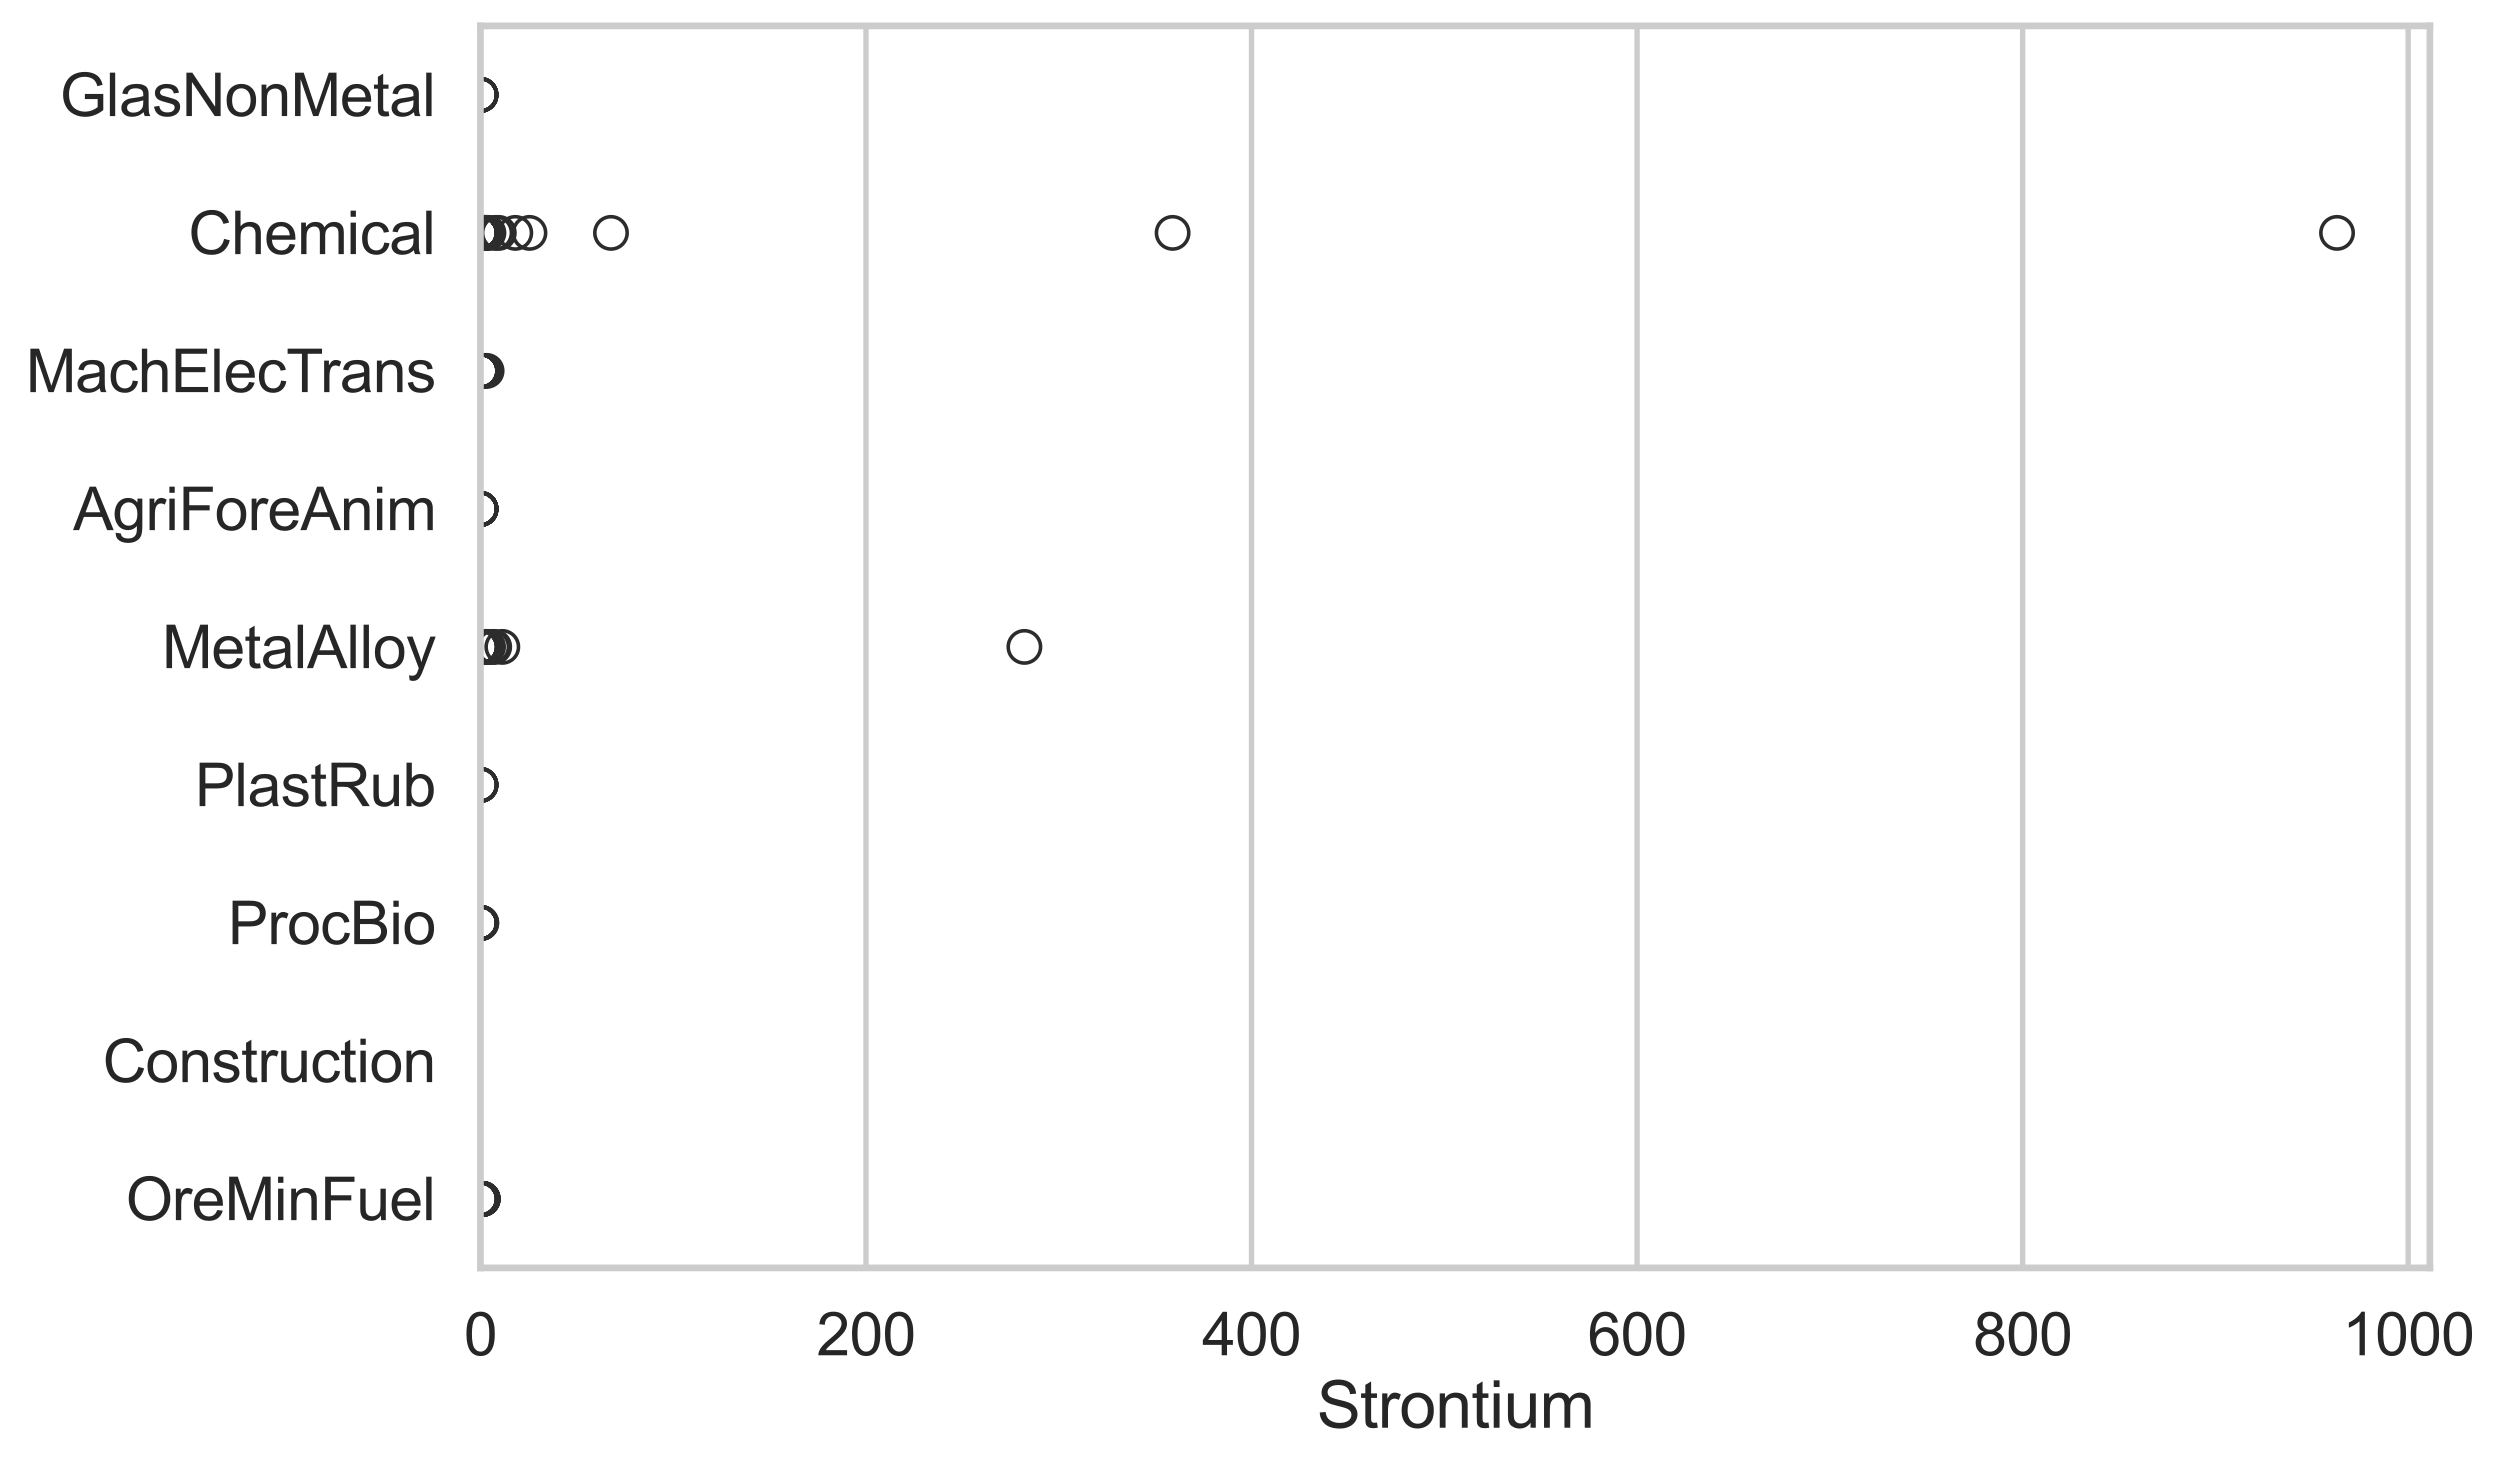 <?xml version="1.0" encoding="utf-8" standalone="no"?>
<!DOCTYPE svg PUBLIC "-//W3C//DTD SVG 1.1//EN"
  "http://www.w3.org/Graphics/SVG/1.1/DTD/svg11.dtd">
<svg xmlns:xlink="http://www.w3.org/1999/xlink" width="695.74pt" height="408.111pt" viewBox="0 0 695.74 408.111" xmlns="http://www.w3.org/2000/svg" version="1.1">
 <defs>
  <style type="text/css">*{stroke-linejoin: round; stroke-linecap: butt}</style>
 </defs>
 <g id="figure_1">
  <g id="patch_1">
   <path d="M 0 408.111 
L 695.74 408.111 
L 695.74 0 
L 0 0 
z
" style="fill: #ffffff"/>
  </g>
  <g id="axes_1">
   <g id="patch_2">
    <path d="M 133.697 352.86 
L 676.224 352.86 
L 676.224 7.2 
L 133.697 7.2 
z
" style="fill: #ffffff"/>
   </g>
   <g id="matplotlib.axis_1">
    <g id="xtick_1">
     <g id="line2d_1">
      <path d="M 133.697 352.86 
L 133.697 7.2 
" clip-path="url(#p1559d1abe5)" style="fill: none; stroke: #cccccc; stroke-width: 1.5; stroke-linecap: round"/>
     </g>
     <g id="text_1">
      <!-- 0 -->
      <g style="fill: #262626" transform="translate(129.109 377.17) scale(0.165 -0.165)">
       <defs>
        <path id="ArialMT-30" d="M 266 2259 
Q 266 3072 433 3567 
Q 600 4063 929 4331 
Q 1259 4600 1759 4600 
Q 2128 4600 2406 4451 
Q 2684 4303 2865 4023 
Q 3047 3744 3150 3342 
Q 3253 2941 3253 2259 
Q 3253 1453 3087 958 
Q 2922 463 2592 192 
Q 2263 -78 1759 -78 
Q 1097 -78 719 397 
Q 266 969 266 2259 
z
M 844 2259 
Q 844 1131 1108 757 
Q 1372 384 1759 384 
Q 2147 384 2411 759 
Q 2675 1134 2675 2259 
Q 2675 3391 2411 3762 
Q 2147 4134 1753 4134 
Q 1366 4134 1134 3806 
Q 844 3388 844 2259 
z
" transform="scale(0.016)"/>
       </defs>
       <use xlink:href="#ArialMT-30"/>
      </g>
     </g>
    </g>
    <g id="xtick_2">
     <g id="line2d_2">
      <path d="M 240.995 352.86 
L 240.995 7.2 
" clip-path="url(#p1559d1abe5)" style="fill: none; stroke: #cccccc; stroke-width: 1.5; stroke-linecap: round"/>
     </g>
     <g id="text_2">
      <!-- 200 -->
      <g style="fill: #262626" transform="translate(227.232 377.17) scale(0.165 -0.165)">
       <defs>
        <path id="ArialMT-32" d="M 3222 541 
L 3222 0 
L 194 0 
Q 188 203 259 391 
Q 375 700 629 1000 
Q 884 1300 1366 1694 
Q 2113 2306 2375 2664 
Q 2638 3022 2638 3341 
Q 2638 3675 2398 3904 
Q 2159 4134 1775 4134 
Q 1369 4134 1125 3890 
Q 881 3647 878 3216 
L 300 3275 
Q 359 3922 746 4261 
Q 1134 4600 1788 4600 
Q 2447 4600 2831 4234 
Q 3216 3869 3216 3328 
Q 3216 3053 3103 2787 
Q 2991 2522 2730 2228 
Q 2469 1934 1863 1422 
Q 1356 997 1212 845 
Q 1069 694 975 541 
L 3222 541 
z
" transform="scale(0.016)"/>
       </defs>
       <use xlink:href="#ArialMT-32"/>
       <use xlink:href="#ArialMT-30" transform="translate(55.615 0)"/>
       <use xlink:href="#ArialMT-30" transform="translate(111.23 0)"/>
      </g>
     </g>
    </g>
    <g id="xtick_3">
     <g id="line2d_3">
      <path d="M 348.294 352.86 
L 348.294 7.2 
" clip-path="url(#p1559d1abe5)" style="fill: none; stroke: #cccccc; stroke-width: 1.5; stroke-linecap: round"/>
     </g>
     <g id="text_3">
      <!-- 400 -->
      <g style="fill: #262626" transform="translate(334.53 377.17) scale(0.165 -0.165)">
       <defs>
        <path id="ArialMT-34" d="M 2069 0 
L 2069 1097 
L 81 1097 
L 81 1613 
L 2172 4581 
L 2631 4581 
L 2631 1613 
L 3250 1613 
L 3250 1097 
L 2631 1097 
L 2631 0 
L 2069 0 
z
M 2069 1613 
L 2069 3678 
L 634 1613 
L 2069 1613 
z
" transform="scale(0.016)"/>
       </defs>
       <use xlink:href="#ArialMT-34"/>
       <use xlink:href="#ArialMT-30" transform="translate(55.615 0)"/>
       <use xlink:href="#ArialMT-30" transform="translate(111.23 0)"/>
      </g>
     </g>
    </g>
    <g id="xtick_4">
     <g id="line2d_4">
      <path d="M 455.592 352.86 
L 455.592 7.2 
" clip-path="url(#p1559d1abe5)" style="fill: none; stroke: #cccccc; stroke-width: 1.5; stroke-linecap: round"/>
     </g>
     <g id="text_4">
      <!-- 600 -->
      <g style="fill: #262626" transform="translate(441.829 377.17) scale(0.165 -0.165)">
       <defs>
        <path id="ArialMT-36" d="M 3184 3459 
L 2625 3416 
Q 2550 3747 2413 3897 
Q 2184 4138 1850 4138 
Q 1581 4138 1378 3988 
Q 1113 3794 959 3422 
Q 806 3050 800 2363 
Q 1003 2672 1297 2822 
Q 1591 2972 1913 2972 
Q 2475 2972 2870 2558 
Q 3266 2144 3266 1488 
Q 3266 1056 3080 686 
Q 2894 316 2569 119 
Q 2244 -78 1831 -78 
Q 1128 -78 684 439 
Q 241 956 241 2144 
Q 241 3472 731 4075 
Q 1159 4600 1884 4600 
Q 2425 4600 2770 4297 
Q 3116 3994 3184 3459 
z
M 888 1484 
Q 888 1194 1011 928 
Q 1134 663 1356 523 
Q 1578 384 1822 384 
Q 2178 384 2434 671 
Q 2691 959 2691 1453 
Q 2691 1928 2437 2201 
Q 2184 2475 1800 2475 
Q 1419 2475 1153 2201 
Q 888 1928 888 1484 
z
" transform="scale(0.016)"/>
       </defs>
       <use xlink:href="#ArialMT-36"/>
       <use xlink:href="#ArialMT-30" transform="translate(55.615 0)"/>
       <use xlink:href="#ArialMT-30" transform="translate(111.23 0)"/>
      </g>
     </g>
    </g>
    <g id="xtick_5">
     <g id="line2d_5">
      <path d="M 562.891 352.86 
L 562.891 7.2 
" clip-path="url(#p1559d1abe5)" style="fill: none; stroke: #cccccc; stroke-width: 1.5; stroke-linecap: round"/>
     </g>
     <g id="text_5">
      <!-- 800 -->
      <g style="fill: #262626" transform="translate(549.127 377.17) scale(0.165 -0.165)">
       <defs>
        <path id="ArialMT-38" d="M 1131 2484 
Q 781 2613 612 2850 
Q 444 3088 444 3419 
Q 444 3919 803 4259 
Q 1163 4600 1759 4600 
Q 2359 4600 2725 4251 
Q 3091 3903 3091 3403 
Q 3091 3084 2923 2848 
Q 2756 2613 2416 2484 
Q 2838 2347 3058 2040 
Q 3278 1734 3278 1309 
Q 3278 722 2862 322 
Q 2447 -78 1769 -78 
Q 1091 -78 675 323 
Q 259 725 259 1325 
Q 259 1772 486 2073 
Q 713 2375 1131 2484 
z
M 1019 3438 
Q 1019 3113 1228 2906 
Q 1438 2700 1772 2700 
Q 2097 2700 2305 2904 
Q 2513 3109 2513 3406 
Q 2513 3716 2298 3927 
Q 2084 4138 1766 4138 
Q 1444 4138 1231 3931 
Q 1019 3725 1019 3438 
z
M 838 1322 
Q 838 1081 952 856 
Q 1066 631 1291 507 
Q 1516 384 1775 384 
Q 2178 384 2440 643 
Q 2703 903 2703 1303 
Q 2703 1709 2433 1975 
Q 2163 2241 1756 2241 
Q 1359 2241 1098 1978 
Q 838 1716 838 1322 
z
" transform="scale(0.016)"/>
       </defs>
       <use xlink:href="#ArialMT-38"/>
       <use xlink:href="#ArialMT-30" transform="translate(55.615 0)"/>
       <use xlink:href="#ArialMT-30" transform="translate(111.23 0)"/>
      </g>
     </g>
    </g>
    <g id="xtick_6">
     <g id="line2d_6">
      <path d="M 670.189 352.86 
L 670.189 7.2 
" clip-path="url(#p1559d1abe5)" style="fill: none; stroke: #cccccc; stroke-width: 1.5; stroke-linecap: round"/>
     </g>
     <g id="text_6">
      <!-- 1000 -->
      <g style="fill: #262626" transform="translate(651.838 377.17) scale(0.165 -0.165)">
       <defs>
        <path id="ArialMT-31" d="M 2384 0 
L 1822 0 
L 1822 3584 
Q 1619 3391 1289 3197 
Q 959 3003 697 2906 
L 697 3450 
Q 1169 3672 1522 3987 
Q 1875 4303 2022 4600 
L 2384 4600 
L 2384 0 
z
" transform="scale(0.016)"/>
       </defs>
       <use xlink:href="#ArialMT-31"/>
       <use xlink:href="#ArialMT-30" transform="translate(55.615 0)"/>
       <use xlink:href="#ArialMT-30" transform="translate(111.23 0)"/>
       <use xlink:href="#ArialMT-30" transform="translate(166.846 0)"/>
      </g>
     </g>
    </g>
    <g id="text_7">
     <!-- Strontium -->
     <g style="fill: #262626" transform="translate(366.449 397.334) scale(0.18 -0.18)">
      <defs>
       <path id="ArialMT-53" d="M 288 1472 
L 859 1522 
Q 900 1178 1048 958 
Q 1197 738 1509 602 
Q 1822 466 2213 466 
Q 2559 466 2825 569 
Q 3091 672 3220 851 
Q 3350 1031 3350 1244 
Q 3350 1459 3225 1620 
Q 3100 1781 2813 1891 
Q 2628 1963 1997 2114 
Q 1366 2266 1113 2400 
Q 784 2572 623 2826 
Q 463 3081 463 3397 
Q 463 3744 659 4045 
Q 856 4347 1234 4503 
Q 1613 4659 2075 4659 
Q 2584 4659 2973 4495 
Q 3363 4331 3572 4012 
Q 3781 3694 3797 3291 
L 3216 3247 
Q 3169 3681 2898 3903 
Q 2628 4125 2100 4125 
Q 1550 4125 1298 3923 
Q 1047 3722 1047 3438 
Q 1047 3191 1225 3031 
Q 1400 2872 2139 2705 
Q 2878 2538 3153 2413 
Q 3553 2228 3743 1945 
Q 3934 1663 3934 1294 
Q 3934 928 3725 604 
Q 3516 281 3123 101 
Q 2731 -78 2241 -78 
Q 1619 -78 1198 103 
Q 778 284 539 648 
Q 300 1013 288 1472 
z
" transform="scale(0.016)"/>
       <path id="ArialMT-74" d="M 1650 503 
L 1731 6 
Q 1494 -44 1306 -44 
Q 1000 -44 831 53 
Q 663 150 594 308 
Q 525 466 525 972 
L 525 2881 
L 113 2881 
L 113 3319 
L 525 3319 
L 525 4141 
L 1084 4478 
L 1084 3319 
L 1650 3319 
L 1650 2881 
L 1084 2881 
L 1084 941 
Q 1084 700 1114 631 
Q 1144 563 1211 522 
Q 1278 481 1403 481 
Q 1497 481 1650 503 
z
" transform="scale(0.016)"/>
       <path id="ArialMT-72" d="M 416 0 
L 416 3319 
L 922 3319 
L 922 2816 
Q 1116 3169 1280 3281 
Q 1444 3394 1641 3394 
Q 1925 3394 2219 3213 
L 2025 2691 
Q 1819 2813 1613 2813 
Q 1428 2813 1281 2702 
Q 1134 2591 1072 2394 
Q 978 2094 978 1738 
L 978 0 
L 416 0 
z
" transform="scale(0.016)"/>
       <path id="ArialMT-6f" d="M 213 1659 
Q 213 2581 725 3025 
Q 1153 3394 1769 3394 
Q 2453 3394 2887 2945 
Q 3322 2497 3322 1706 
Q 3322 1066 3130 698 
Q 2938 331 2570 128 
Q 2203 -75 1769 -75 
Q 1072 -75 642 372 
Q 213 819 213 1659 
z
M 791 1659 
Q 791 1022 1069 705 
Q 1347 388 1769 388 
Q 2188 388 2466 706 
Q 2744 1025 2744 1678 
Q 2744 2294 2464 2611 
Q 2184 2928 1769 2928 
Q 1347 2928 1069 2612 
Q 791 2297 791 1659 
z
" transform="scale(0.016)"/>
       <path id="ArialMT-6e" d="M 422 0 
L 422 3319 
L 928 3319 
L 928 2847 
Q 1294 3394 1984 3394 
Q 2284 3394 2536 3286 
Q 2788 3178 2913 3003 
Q 3038 2828 3088 2588 
Q 3119 2431 3119 2041 
L 3119 0 
L 2556 0 
L 2556 2019 
Q 2556 2363 2490 2533 
Q 2425 2703 2258 2804 
Q 2091 2906 1866 2906 
Q 1506 2906 1245 2678 
Q 984 2450 984 1813 
L 984 0 
L 422 0 
z
" transform="scale(0.016)"/>
       <path id="ArialMT-69" d="M 425 3934 
L 425 4581 
L 988 4581 
L 988 3934 
L 425 3934 
z
M 425 0 
L 425 3319 
L 988 3319 
L 988 0 
L 425 0 
z
" transform="scale(0.016)"/>
       <path id="ArialMT-75" d="M 2597 0 
L 2597 488 
Q 2209 -75 1544 -75 
Q 1250 -75 995 37 
Q 741 150 617 320 
Q 494 491 444 738 
Q 409 903 409 1263 
L 409 3319 
L 972 3319 
L 972 1478 
Q 972 1038 1006 884 
Q 1059 663 1231 536 
Q 1403 409 1656 409 
Q 1909 409 2131 539 
Q 2353 669 2445 892 
Q 2538 1116 2538 1541 
L 2538 3319 
L 3100 3319 
L 3100 0 
L 2597 0 
z
" transform="scale(0.016)"/>
       <path id="ArialMT-6d" d="M 422 0 
L 422 3319 
L 925 3319 
L 925 2853 
Q 1081 3097 1340 3245 
Q 1600 3394 1931 3394 
Q 2300 3394 2536 3241 
Q 2772 3088 2869 2813 
Q 3263 3394 3894 3394 
Q 4388 3394 4653 3120 
Q 4919 2847 4919 2278 
L 4919 0 
L 4359 0 
L 4359 2091 
Q 4359 2428 4304 2576 
Q 4250 2725 4106 2815 
Q 3963 2906 3769 2906 
Q 3419 2906 3187 2673 
Q 2956 2441 2956 1928 
L 2956 0 
L 2394 0 
L 2394 2156 
Q 2394 2531 2256 2718 
Q 2119 2906 1806 2906 
Q 1569 2906 1367 2781 
Q 1166 2656 1075 2415 
Q 984 2175 984 1722 
L 984 0 
L 422 0 
z
" transform="scale(0.016)"/>
      </defs>
      <use xlink:href="#ArialMT-53"/>
      <use xlink:href="#ArialMT-74" transform="translate(66.699 0)"/>
      <use xlink:href="#ArialMT-72" transform="translate(94.482 0)"/>
      <use xlink:href="#ArialMT-6f" transform="translate(127.783 0)"/>
      <use xlink:href="#ArialMT-6e" transform="translate(183.398 0)"/>
      <use xlink:href="#ArialMT-74" transform="translate(239.014 0)"/>
      <use xlink:href="#ArialMT-69" transform="translate(266.797 0)"/>
      <use xlink:href="#ArialMT-75" transform="translate(289.014 0)"/>
      <use xlink:href="#ArialMT-6d" transform="translate(344.629 0)"/>
     </g>
    </g>
   </g>
   <g id="matplotlib.axis_2">
    <g id="ytick_1">
     <g id="text_8">
      <!-- GlasNonMetal -->
      <g style="fill: #262626" transform="translate(16.659 32.309) scale(0.165 -0.165)">
       <defs>
        <path id="ArialMT-47" d="M 2638 1797 
L 2638 2334 
L 4578 2338 
L 4578 638 
Q 4131 281 3656 101 
Q 3181 -78 2681 -78 
Q 2006 -78 1454 211 
Q 903 500 622 1047 
Q 341 1594 341 2269 
Q 341 2938 620 3517 
Q 900 4097 1425 4378 
Q 1950 4659 2634 4659 
Q 3131 4659 3532 4498 
Q 3934 4338 4162 4050 
Q 4391 3763 4509 3300 
L 3963 3150 
Q 3859 3500 3706 3700 
Q 3553 3900 3268 4020 
Q 2984 4141 2638 4141 
Q 2222 4141 1919 4014 
Q 1616 3888 1430 3681 
Q 1244 3475 1141 3228 
Q 966 2803 966 2306 
Q 966 1694 1177 1281 
Q 1388 869 1791 669 
Q 2194 469 2647 469 
Q 3041 469 3416 620 
Q 3791 772 3984 944 
L 3984 1797 
L 2638 1797 
z
" transform="scale(0.016)"/>
        <path id="ArialMT-6c" d="M 409 0 
L 409 4581 
L 972 4581 
L 972 0 
L 409 0 
z
" transform="scale(0.016)"/>
        <path id="ArialMT-61" d="M 2588 409 
Q 2275 144 1986 34 
Q 1697 -75 1366 -75 
Q 819 -75 525 192 
Q 231 459 231 875 
Q 231 1119 342 1320 
Q 453 1522 633 1644 
Q 813 1766 1038 1828 
Q 1203 1872 1538 1913 
Q 2219 1994 2541 2106 
Q 2544 2222 2544 2253 
Q 2544 2597 2384 2738 
Q 2169 2928 1744 2928 
Q 1347 2928 1158 2789 
Q 969 2650 878 2297 
L 328 2372 
Q 403 2725 575 2942 
Q 747 3159 1072 3276 
Q 1397 3394 1825 3394 
Q 2250 3394 2515 3294 
Q 2781 3194 2906 3042 
Q 3031 2891 3081 2659 
Q 3109 2516 3109 2141 
L 3109 1391 
Q 3109 606 3145 398 
Q 3181 191 3288 0 
L 2700 0 
Q 2613 175 2588 409 
z
M 2541 1666 
Q 2234 1541 1622 1453 
Q 1275 1403 1131 1340 
Q 988 1278 909 1158 
Q 831 1038 831 891 
Q 831 666 1001 516 
Q 1172 366 1500 366 
Q 1825 366 2078 508 
Q 2331 650 2450 897 
Q 2541 1088 2541 1459 
L 2541 1666 
z
" transform="scale(0.016)"/>
        <path id="ArialMT-73" d="M 197 991 
L 753 1078 
Q 800 744 1014 566 
Q 1228 388 1613 388 
Q 2000 388 2187 545 
Q 2375 703 2375 916 
Q 2375 1106 2209 1216 
Q 2094 1291 1634 1406 
Q 1016 1563 777 1677 
Q 538 1791 414 1992 
Q 291 2194 291 2438 
Q 291 2659 392 2848 
Q 494 3038 669 3163 
Q 800 3259 1026 3326 
Q 1253 3394 1513 3394 
Q 1903 3394 2198 3281 
Q 2494 3169 2634 2976 
Q 2775 2784 2828 2463 
L 2278 2388 
Q 2241 2644 2061 2787 
Q 1881 2931 1553 2931 
Q 1166 2931 1000 2803 
Q 834 2675 834 2503 
Q 834 2394 903 2306 
Q 972 2216 1119 2156 
Q 1203 2125 1616 2013 
Q 2213 1853 2448 1751 
Q 2684 1650 2818 1456 
Q 2953 1263 2953 975 
Q 2953 694 2789 445 
Q 2625 197 2315 61 
Q 2006 -75 1616 -75 
Q 969 -75 630 194 
Q 291 463 197 991 
z
" transform="scale(0.016)"/>
        <path id="ArialMT-4e" d="M 488 0 
L 488 4581 
L 1109 4581 
L 3516 984 
L 3516 4581 
L 4097 4581 
L 4097 0 
L 3475 0 
L 1069 3600 
L 1069 0 
L 488 0 
z
" transform="scale(0.016)"/>
        <path id="ArialMT-4d" d="M 475 0 
L 475 4581 
L 1388 4581 
L 2472 1338 
Q 2622 884 2691 659 
Q 2769 909 2934 1394 
L 4031 4581 
L 4847 4581 
L 4847 0 
L 4263 0 
L 4263 3834 
L 2931 0 
L 2384 0 
L 1059 3900 
L 1059 0 
L 475 0 
z
" transform="scale(0.016)"/>
        <path id="ArialMT-65" d="M 2694 1069 
L 3275 997 
Q 3138 488 2766 206 
Q 2394 -75 1816 -75 
Q 1088 -75 661 373 
Q 234 822 234 1631 
Q 234 2469 665 2931 
Q 1097 3394 1784 3394 
Q 2450 3394 2872 2941 
Q 3294 2488 3294 1666 
Q 3294 1616 3291 1516 
L 816 1516 
Q 847 969 1125 678 
Q 1403 388 1819 388 
Q 2128 388 2347 550 
Q 2566 713 2694 1069 
z
M 847 1978 
L 2700 1978 
Q 2663 2397 2488 2606 
Q 2219 2931 1791 2931 
Q 1403 2931 1139 2672 
Q 875 2413 847 1978 
z
" transform="scale(0.016)"/>
       </defs>
       <use xlink:href="#ArialMT-47"/>
       <use xlink:href="#ArialMT-6c" transform="translate(77.783 0)"/>
       <use xlink:href="#ArialMT-61" transform="translate(100 0)"/>
       <use xlink:href="#ArialMT-73" transform="translate(155.615 0)"/>
       <use xlink:href="#ArialMT-4e" transform="translate(205.615 0)"/>
       <use xlink:href="#ArialMT-6f" transform="translate(277.832 0)"/>
       <use xlink:href="#ArialMT-6e" transform="translate(333.447 0)"/>
       <use xlink:href="#ArialMT-4d" transform="translate(389.062 0)"/>
       <use xlink:href="#ArialMT-65" transform="translate(472.363 0)"/>
       <use xlink:href="#ArialMT-74" transform="translate(527.979 0)"/>
       <use xlink:href="#ArialMT-61" transform="translate(555.762 0)"/>
       <use xlink:href="#ArialMT-6c" transform="translate(611.377 0)"/>
      </g>
     </g>
    </g>
    <g id="ytick_2">
     <g id="text_9">
      <!-- Chemical -->
      <g style="fill: #262626" transform="translate(52.428 70.715) scale(0.165 -0.165)">
       <defs>
        <path id="ArialMT-43" d="M 3763 1606 
L 4369 1453 
Q 4178 706 3683 314 
Q 3188 -78 2472 -78 
Q 1731 -78 1267 223 
Q 803 525 561 1097 
Q 319 1669 319 2325 
Q 319 3041 592 3573 
Q 866 4106 1370 4382 
Q 1875 4659 2481 4659 
Q 3169 4659 3637 4309 
Q 4106 3959 4291 3325 
L 3694 3184 
Q 3534 3684 3231 3912 
Q 2928 4141 2469 4141 
Q 1941 4141 1586 3887 
Q 1231 3634 1087 3207 
Q 944 2781 944 2328 
Q 944 1744 1114 1308 
Q 1284 872 1643 656 
Q 2003 441 2422 441 
Q 2931 441 3284 734 
Q 3638 1028 3763 1606 
z
" transform="scale(0.016)"/>
        <path id="ArialMT-68" d="M 422 0 
L 422 4581 
L 984 4581 
L 984 2938 
Q 1378 3394 1978 3394 
Q 2347 3394 2619 3248 
Q 2891 3103 3008 2847 
Q 3125 2591 3125 2103 
L 3125 0 
L 2563 0 
L 2563 2103 
Q 2563 2525 2380 2717 
Q 2197 2909 1863 2909 
Q 1613 2909 1392 2779 
Q 1172 2650 1078 2428 
Q 984 2206 984 1816 
L 984 0 
L 422 0 
z
" transform="scale(0.016)"/>
        <path id="ArialMT-63" d="M 2588 1216 
L 3141 1144 
Q 3050 572 2676 248 
Q 2303 -75 1759 -75 
Q 1078 -75 664 370 
Q 250 816 250 1647 
Q 250 2184 428 2587 
Q 606 2991 970 3192 
Q 1334 3394 1763 3394 
Q 2303 3394 2647 3120 
Q 2991 2847 3088 2344 
L 2541 2259 
Q 2463 2594 2264 2762 
Q 2066 2931 1784 2931 
Q 1359 2931 1093 2626 
Q 828 2322 828 1663 
Q 828 994 1084 691 
Q 1341 388 1753 388 
Q 2084 388 2306 591 
Q 2528 794 2588 1216 
z
" transform="scale(0.016)"/>
       </defs>
       <use xlink:href="#ArialMT-43"/>
       <use xlink:href="#ArialMT-68" transform="translate(72.217 0)"/>
       <use xlink:href="#ArialMT-65" transform="translate(127.832 0)"/>
       <use xlink:href="#ArialMT-6d" transform="translate(183.447 0)"/>
       <use xlink:href="#ArialMT-69" transform="translate(266.748 0)"/>
       <use xlink:href="#ArialMT-63" transform="translate(288.965 0)"/>
       <use xlink:href="#ArialMT-61" transform="translate(338.965 0)"/>
       <use xlink:href="#ArialMT-6c" transform="translate(394.58 0)"/>
      </g>
     </g>
    </g>
    <g id="ytick_3">
     <g id="text_10">
      <!-- MachElecTrans -->
      <g style="fill: #262626" transform="translate(7.2 109.122) scale(0.165 -0.165)">
       <defs>
        <path id="ArialMT-45" d="M 506 0 
L 506 4581 
L 3819 4581 
L 3819 4041 
L 1113 4041 
L 1113 2638 
L 3647 2638 
L 3647 2100 
L 1113 2100 
L 1113 541 
L 3925 541 
L 3925 0 
L 506 0 
z
" transform="scale(0.016)"/>
        <path id="ArialMT-54" d="M 1659 0 
L 1659 4041 
L 150 4041 
L 150 4581 
L 3781 4581 
L 3781 4041 
L 2266 4041 
L 2266 0 
L 1659 0 
z
" transform="scale(0.016)"/>
       </defs>
       <use xlink:href="#ArialMT-4d"/>
       <use xlink:href="#ArialMT-61" transform="translate(83.301 0)"/>
       <use xlink:href="#ArialMT-63" transform="translate(138.916 0)"/>
       <use xlink:href="#ArialMT-68" transform="translate(188.916 0)"/>
       <use xlink:href="#ArialMT-45" transform="translate(244.531 0)"/>
       <use xlink:href="#ArialMT-6c" transform="translate(311.23 0)"/>
       <use xlink:href="#ArialMT-65" transform="translate(333.447 0)"/>
       <use xlink:href="#ArialMT-63" transform="translate(389.062 0)"/>
       <use xlink:href="#ArialMT-54" transform="translate(439.062 0)"/>
       <use xlink:href="#ArialMT-72" transform="translate(496.396 0)"/>
       <use xlink:href="#ArialMT-61" transform="translate(529.697 0)"/>
       <use xlink:href="#ArialMT-6e" transform="translate(585.312 0)"/>
       <use xlink:href="#ArialMT-73" transform="translate(640.928 0)"/>
      </g>
     </g>
    </g>
    <g id="ytick_4">
     <g id="text_11">
      <!-- AgriForeAnim -->
      <g style="fill: #262626" transform="translate(20.341 147.529) scale(0.165 -0.165)">
       <defs>
        <path id="ArialMT-41" d="M -9 0 
L 1750 4581 
L 2403 4581 
L 4278 0 
L 3588 0 
L 3053 1388 
L 1138 1388 
L 634 0 
L -9 0 
z
M 1313 1881 
L 2866 1881 
L 2388 3150 
Q 2169 3728 2063 4100 
Q 1975 3659 1816 3225 
L 1313 1881 
z
" transform="scale(0.016)"/>
        <path id="ArialMT-67" d="M 319 -275 
L 866 -356 
Q 900 -609 1056 -725 
Q 1266 -881 1628 -881 
Q 2019 -881 2231 -725 
Q 2444 -569 2519 -288 
Q 2563 -116 2559 434 
Q 2191 0 1641 0 
Q 956 0 581 494 
Q 206 988 206 1678 
Q 206 2153 378 2554 
Q 550 2956 876 3175 
Q 1203 3394 1644 3394 
Q 2231 3394 2613 2919 
L 2613 3319 
L 3131 3319 
L 3131 450 
Q 3131 -325 2973 -648 
Q 2816 -972 2473 -1159 
Q 2131 -1347 1631 -1347 
Q 1038 -1347 672 -1080 
Q 306 -813 319 -275 
z
M 784 1719 
Q 784 1066 1043 766 
Q 1303 466 1694 466 
Q 2081 466 2343 764 
Q 2606 1063 2606 1700 
Q 2606 2309 2336 2618 
Q 2066 2928 1684 2928 
Q 1309 2928 1046 2623 
Q 784 2319 784 1719 
z
" transform="scale(0.016)"/>
        <path id="ArialMT-46" d="M 525 0 
L 525 4581 
L 3616 4581 
L 3616 4041 
L 1131 4041 
L 1131 2622 
L 3281 2622 
L 3281 2081 
L 1131 2081 
L 1131 0 
L 525 0 
z
" transform="scale(0.016)"/>
       </defs>
       <use xlink:href="#ArialMT-41"/>
       <use xlink:href="#ArialMT-67" transform="translate(66.699 0)"/>
       <use xlink:href="#ArialMT-72" transform="translate(122.314 0)"/>
       <use xlink:href="#ArialMT-69" transform="translate(155.615 0)"/>
       <use xlink:href="#ArialMT-46" transform="translate(177.832 0)"/>
       <use xlink:href="#ArialMT-6f" transform="translate(238.916 0)"/>
       <use xlink:href="#ArialMT-72" transform="translate(294.531 0)"/>
       <use xlink:href="#ArialMT-65" transform="translate(327.832 0)"/>
       <use xlink:href="#ArialMT-41" transform="translate(383.447 0)"/>
       <use xlink:href="#ArialMT-6e" transform="translate(450.146 0)"/>
       <use xlink:href="#ArialMT-69" transform="translate(505.762 0)"/>
       <use xlink:href="#ArialMT-6d" transform="translate(527.979 0)"/>
      </g>
     </g>
    </g>
    <g id="ytick_5">
     <g id="text_12">
      <!-- MetalAlloy -->
      <g style="fill: #262626" transform="translate(45.088 185.935) scale(0.165 -0.165)">
       <defs>
        <path id="ArialMT-79" d="M 397 -1278 
L 334 -750 
Q 519 -800 656 -800 
Q 844 -800 956 -737 
Q 1069 -675 1141 -563 
Q 1194 -478 1313 -144 
Q 1328 -97 1363 -6 
L 103 3319 
L 709 3319 
L 1400 1397 
Q 1534 1031 1641 628 
Q 1738 1016 1872 1384 
L 2581 3319 
L 3144 3319 
L 1881 -56 
Q 1678 -603 1566 -809 
Q 1416 -1088 1222 -1217 
Q 1028 -1347 759 -1347 
Q 597 -1347 397 -1278 
z
" transform="scale(0.016)"/>
       </defs>
       <use xlink:href="#ArialMT-4d"/>
       <use xlink:href="#ArialMT-65" transform="translate(83.301 0)"/>
       <use xlink:href="#ArialMT-74" transform="translate(138.916 0)"/>
       <use xlink:href="#ArialMT-61" transform="translate(166.699 0)"/>
       <use xlink:href="#ArialMT-6c" transform="translate(222.314 0)"/>
       <use xlink:href="#ArialMT-41" transform="translate(244.531 0)"/>
       <use xlink:href="#ArialMT-6c" transform="translate(311.23 0)"/>
       <use xlink:href="#ArialMT-6c" transform="translate(333.447 0)"/>
       <use xlink:href="#ArialMT-6f" transform="translate(355.664 0)"/>
       <use xlink:href="#ArialMT-79" transform="translate(411.279 0)"/>
      </g>
     </g>
    </g>
    <g id="ytick_6">
     <g id="text_13">
      <!-- PlastRub -->
      <g style="fill: #262626" transform="translate(54.248 224.342) scale(0.165 -0.165)">
       <defs>
        <path id="ArialMT-50" d="M 494 0 
L 494 4581 
L 2222 4581 
Q 2678 4581 2919 4538 
Q 3256 4481 3484 4323 
Q 3713 4166 3852 3881 
Q 3991 3597 3991 3256 
Q 3991 2672 3619 2267 
Q 3247 1863 2275 1863 
L 1100 1863 
L 1100 0 
L 494 0 
z
M 1100 2403 
L 2284 2403 
Q 2872 2403 3119 2622 
Q 3366 2841 3366 3238 
Q 3366 3525 3220 3729 
Q 3075 3934 2838 4000 
Q 2684 4041 2272 4041 
L 1100 4041 
L 1100 2403 
z
" transform="scale(0.016)"/>
        <path id="ArialMT-52" d="M 503 0 
L 503 4581 
L 2534 4581 
Q 3147 4581 3465 4457 
Q 3784 4334 3975 4021 
Q 4166 3709 4166 3331 
Q 4166 2844 3850 2509 
Q 3534 2175 2875 2084 
Q 3116 1969 3241 1856 
Q 3506 1613 3744 1247 
L 4541 0 
L 3778 0 
L 3172 953 
Q 2906 1366 2734 1584 
Q 2563 1803 2427 1890 
Q 2291 1978 2150 2013 
Q 2047 2034 1813 2034 
L 1109 2034 
L 1109 0 
L 503 0 
z
M 1109 2559 
L 2413 2559 
Q 2828 2559 3062 2645 
Q 3297 2731 3419 2920 
Q 3541 3109 3541 3331 
Q 3541 3656 3305 3865 
Q 3069 4075 2559 4075 
L 1109 4075 
L 1109 2559 
z
" transform="scale(0.016)"/>
        <path id="ArialMT-62" d="M 941 0 
L 419 0 
L 419 4581 
L 981 4581 
L 981 2947 
Q 1338 3394 1891 3394 
Q 2197 3394 2470 3270 
Q 2744 3147 2920 2923 
Q 3097 2700 3197 2384 
Q 3297 2069 3297 1709 
Q 3297 856 2875 390 
Q 2453 -75 1863 -75 
Q 1275 -75 941 416 
L 941 0 
z
M 934 1684 
Q 934 1088 1097 822 
Q 1363 388 1816 388 
Q 2184 388 2453 708 
Q 2722 1028 2722 1663 
Q 2722 2313 2464 2622 
Q 2206 2931 1841 2931 
Q 1472 2931 1203 2611 
Q 934 2291 934 1684 
z
" transform="scale(0.016)"/>
       </defs>
       <use xlink:href="#ArialMT-50"/>
       <use xlink:href="#ArialMT-6c" transform="translate(66.699 0)"/>
       <use xlink:href="#ArialMT-61" transform="translate(88.916 0)"/>
       <use xlink:href="#ArialMT-73" transform="translate(144.531 0)"/>
       <use xlink:href="#ArialMT-74" transform="translate(194.531 0)"/>
       <use xlink:href="#ArialMT-52" transform="translate(222.314 0)"/>
       <use xlink:href="#ArialMT-75" transform="translate(294.531 0)"/>
       <use xlink:href="#ArialMT-62" transform="translate(350.146 0)"/>
      </g>
     </g>
    </g>
    <g id="ytick_7">
     <g id="text_14">
      <!-- ProcBio -->
      <g style="fill: #262626" transform="translate(63.424 262.749) scale(0.165 -0.165)">
       <defs>
        <path id="ArialMT-42" d="M 469 0 
L 469 4581 
L 2188 4581 
Q 2713 4581 3030 4442 
Q 3347 4303 3526 4014 
Q 3706 3725 3706 3409 
Q 3706 3116 3547 2856 
Q 3388 2597 3066 2438 
Q 3481 2316 3704 2022 
Q 3928 1728 3928 1328 
Q 3928 1006 3792 729 
Q 3656 453 3456 303 
Q 3256 153 2954 76 
Q 2653 0 2216 0 
L 469 0 
z
M 1075 2656 
L 2066 2656 
Q 2469 2656 2644 2709 
Q 2875 2778 2992 2937 
Q 3109 3097 3109 3338 
Q 3109 3566 3000 3739 
Q 2891 3913 2687 3977 
Q 2484 4041 1991 4041 
L 1075 4041 
L 1075 2656 
z
M 1075 541 
L 2216 541 
Q 2509 541 2628 563 
Q 2838 600 2978 687 
Q 3119 775 3209 942 
Q 3300 1109 3300 1328 
Q 3300 1584 3169 1773 
Q 3038 1963 2805 2039 
Q 2572 2116 2134 2116 
L 1075 2116 
L 1075 541 
z
" transform="scale(0.016)"/>
       </defs>
       <use xlink:href="#ArialMT-50"/>
       <use xlink:href="#ArialMT-72" transform="translate(66.699 0)"/>
       <use xlink:href="#ArialMT-6f" transform="translate(100 0)"/>
       <use xlink:href="#ArialMT-63" transform="translate(155.615 0)"/>
       <use xlink:href="#ArialMT-42" transform="translate(205.615 0)"/>
       <use xlink:href="#ArialMT-69" transform="translate(272.314 0)"/>
       <use xlink:href="#ArialMT-6f" transform="translate(294.531 0)"/>
      </g>
     </g>
    </g>
    <g id="ytick_8">
     <g id="text_15">
      <!-- Construction -->
      <g style="fill: #262626" transform="translate(28.575 301.155) scale(0.165 -0.165)">
       <use xlink:href="#ArialMT-43"/>
       <use xlink:href="#ArialMT-6f" transform="translate(72.217 0)"/>
       <use xlink:href="#ArialMT-6e" transform="translate(127.832 0)"/>
       <use xlink:href="#ArialMT-73" transform="translate(183.447 0)"/>
       <use xlink:href="#ArialMT-74" transform="translate(233.447 0)"/>
       <use xlink:href="#ArialMT-72" transform="translate(261.23 0)"/>
       <use xlink:href="#ArialMT-75" transform="translate(294.531 0)"/>
       <use xlink:href="#ArialMT-63" transform="translate(350.146 0)"/>
       <use xlink:href="#ArialMT-74" transform="translate(400.146 0)"/>
       <use xlink:href="#ArialMT-69" transform="translate(427.93 0)"/>
       <use xlink:href="#ArialMT-6f" transform="translate(450.146 0)"/>
       <use xlink:href="#ArialMT-6e" transform="translate(505.762 0)"/>
      </g>
     </g>
    </g>
    <g id="ytick_9">
     <g id="text_16">
      <!-- OreMinFuel -->
      <g style="fill: #262626" transform="translate(35.013 339.562) scale(0.165 -0.165)">
       <defs>
        <path id="ArialMT-4f" d="M 309 2231 
Q 309 3372 921 4017 
Q 1534 4663 2503 4663 
Q 3138 4663 3647 4359 
Q 4156 4056 4423 3514 
Q 4691 2972 4691 2284 
Q 4691 1588 4409 1038 
Q 4128 488 3612 205 
Q 3097 -78 2500 -78 
Q 1853 -78 1343 234 
Q 834 547 571 1087 
Q 309 1628 309 2231 
z
M 934 2222 
Q 934 1394 1379 917 
Q 1825 441 2497 441 
Q 3181 441 3623 922 
Q 4066 1403 4066 2288 
Q 4066 2847 3877 3264 
Q 3688 3681 3323 3911 
Q 2959 4141 2506 4141 
Q 1863 4141 1398 3698 
Q 934 3256 934 2222 
z
" transform="scale(0.016)"/>
       </defs>
       <use xlink:href="#ArialMT-4f"/>
       <use xlink:href="#ArialMT-72" transform="translate(77.783 0)"/>
       <use xlink:href="#ArialMT-65" transform="translate(111.084 0)"/>
       <use xlink:href="#ArialMT-4d" transform="translate(166.699 0)"/>
       <use xlink:href="#ArialMT-69" transform="translate(250 0)"/>
       <use xlink:href="#ArialMT-6e" transform="translate(272.217 0)"/>
       <use xlink:href="#ArialMT-46" transform="translate(327.832 0)"/>
       <use xlink:href="#ArialMT-75" transform="translate(388.916 0)"/>
       <use xlink:href="#ArialMT-65" transform="translate(444.531 0)"/>
       <use xlink:href="#ArialMT-6c" transform="translate(500.146 0)"/>
      </g>
     </g>
    </g>
   </g>
   <g id="patch_3">
    <path d="M 133.697 11.041 
L 133.697 41.766 
L 133.697 41.766 
L 133.697 11.041 
L 133.697 11.041 
z
" clip-path="url(#p1559d1abe5)" style="fill: #c9941d; stroke: #2c2c2c; stroke-linejoin: miter"/>
   </g>
   <g id="line2d_7">
    <path d="M 133.697 26.403 
L 133.697 26.403 
" clip-path="url(#p1559d1abe5)" style="fill: none; stroke: #2c2c2c"/>
   </g>
   <g id="line2d_8">
    <path d="M 133.697 26.403 
L 133.697 26.403 
" clip-path="url(#p1559d1abe5)" style="fill: none; stroke: #2c2c2c"/>
   </g>
   <g id="line2d_9">
    <path d="M 133.697 18.722 
L 133.697 34.085 
" clip-path="url(#p1559d1abe5)" style="fill: none; stroke: #2c2c2c; stroke-linecap: round"/>
   </g>
   <g id="line2d_10">
    <path d="M 133.697 18.722 
L 133.697 34.085 
" clip-path="url(#p1559d1abe5)" style="fill: none; stroke: #2c2c2c; stroke-linecap: round"/>
   </g>
   <g id="line2d_11">
    <defs>
     <path id="m85b1a2a3b4" d="M 0 4.5 
C 1.193 4.5 2.338 4.026 3.182 3.182 
C 4.026 2.338 4.5 1.193 4.5 0 
C 4.5 -1.193 4.026 -2.338 3.182 -3.182 
C 2.338 -4.026 1.193 -4.5 0 -4.5 
C -1.193 -4.5 -2.338 -4.026 -3.182 -3.182 
C -4.026 -2.338 -4.5 -1.193 -4.5 0 
C -4.5 1.193 -4.026 2.338 -3.182 3.182 
C -2.338 4.026 -1.193 4.5 0 4.5 
z
" style="stroke: #2c2c2c"/>
    </defs>
    <g clip-path="url(#p1559d1abe5)">
     <use xlink:href="#m85b1a2a3b4" x="133.697" y="26.403" style="fill-opacity: 0; stroke: #2c2c2c"/>
     <use xlink:href="#m85b1a2a3b4" x="133.698" y="26.403" style="fill-opacity: 0; stroke: #2c2c2c"/>
     <use xlink:href="#m85b1a2a3b4" x="133.699" y="26.403" style="fill-opacity: 0; stroke: #2c2c2c"/>
     <use xlink:href="#m85b1a2a3b4" x="133.699" y="26.403" style="fill-opacity: 0; stroke: #2c2c2c"/>
     <use xlink:href="#m85b1a2a3b4" x="133.698" y="26.403" style="fill-opacity: 0; stroke: #2c2c2c"/>
     <use xlink:href="#m85b1a2a3b4" x="133.697" y="26.403" style="fill-opacity: 0; stroke: #2c2c2c"/>
     <use xlink:href="#m85b1a2a3b4" x="133.713" y="26.403" style="fill-opacity: 0; stroke: #2c2c2c"/>
     <use xlink:href="#m85b1a2a3b4" x="133.699" y="26.403" style="fill-opacity: 0; stroke: #2c2c2c"/>
     <use xlink:href="#m85b1a2a3b4" x="133.699" y="26.403" style="fill-opacity: 0; stroke: #2c2c2c"/>
     <use xlink:href="#m85b1a2a3b4" x="133.697" y="26.403" style="fill-opacity: 0; stroke: #2c2c2c"/>
     <use xlink:href="#m85b1a2a3b4" x="133.697" y="26.403" style="fill-opacity: 0; stroke: #2c2c2c"/>
     <use xlink:href="#m85b1a2a3b4" x="133.697" y="26.403" style="fill-opacity: 0; stroke: #2c2c2c"/>
    </g>
   </g>
   <g id="patch_4">
    <path d="M 133.697 49.447 
L 133.697 80.173 
L 133.699 80.173 
L 133.699 49.447 
L 133.697 49.447 
z
" clip-path="url(#p1559d1abe5)" style="fill: #68afd7; stroke: #2c2c2c; stroke-linejoin: miter"/>
   </g>
   <g id="line2d_12">
    <path d="M 133.697 64.81 
L 133.697 64.81 
" clip-path="url(#p1559d1abe5)" style="fill: none; stroke: #2c2c2c"/>
   </g>
   <g id="line2d_13">
    <path d="M 133.699 64.81 
L 133.701 64.81 
" clip-path="url(#p1559d1abe5)" style="fill: none; stroke: #2c2c2c"/>
   </g>
   <g id="line2d_14">
    <path d="M 133.697 57.129 
L 133.697 72.491 
" clip-path="url(#p1559d1abe5)" style="fill: none; stroke: #2c2c2c; stroke-linecap: round"/>
   </g>
   <g id="line2d_15">
    <path d="M 133.701 57.129 
L 133.701 72.491 
" clip-path="url(#p1559d1abe5)" style="fill: none; stroke: #2c2c2c; stroke-linecap: round"/>
   </g>
   <g id="line2d_16">
    <g clip-path="url(#p1559d1abe5)">
     <use xlink:href="#m85b1a2a3b4" x="133.882" y="64.81" style="fill-opacity: 0; stroke: #2c2c2c"/>
     <use xlink:href="#m85b1a2a3b4" x="133.702" y="64.81" style="fill-opacity: 0; stroke: #2c2c2c"/>
     <use xlink:href="#m85b1a2a3b4" x="133.784" y="64.81" style="fill-opacity: 0; stroke: #2c2c2c"/>
     <use xlink:href="#m85b1a2a3b4" x="133.705" y="64.81" style="fill-opacity: 0; stroke: #2c2c2c"/>
     <use xlink:href="#m85b1a2a3b4" x="133.777" y="64.81" style="fill-opacity: 0; stroke: #2c2c2c"/>
     <use xlink:href="#m85b1a2a3b4" x="133.705" y="64.81" style="fill-opacity: 0; stroke: #2c2c2c"/>
     <use xlink:href="#m85b1a2a3b4" x="133.731" y="64.81" style="fill-opacity: 0; stroke: #2c2c2c"/>
     <use xlink:href="#m85b1a2a3b4" x="133.706" y="64.81" style="fill-opacity: 0; stroke: #2c2c2c"/>
     <use xlink:href="#m85b1a2a3b4" x="133.707" y="64.81" style="fill-opacity: 0; stroke: #2c2c2c"/>
     <use xlink:href="#m85b1a2a3b4" x="133.702" y="64.81" style="fill-opacity: 0; stroke: #2c2c2c"/>
     <use xlink:href="#m85b1a2a3b4" x="133.704" y="64.81" style="fill-opacity: 0; stroke: #2c2c2c"/>
     <use xlink:href="#m85b1a2a3b4" x="133.857" y="64.81" style="fill-opacity: 0; stroke: #2c2c2c"/>
     <use xlink:href="#m85b1a2a3b4" x="133.719" y="64.81" style="fill-opacity: 0; stroke: #2c2c2c"/>
     <use xlink:href="#m85b1a2a3b4" x="133.718" y="64.81" style="fill-opacity: 0; stroke: #2c2c2c"/>
     <use xlink:href="#m85b1a2a3b4" x="133.932" y="64.81" style="fill-opacity: 0; stroke: #2c2c2c"/>
     <use xlink:href="#m85b1a2a3b4" x="133.703" y="64.81" style="fill-opacity: 0; stroke: #2c2c2c"/>
     <use xlink:href="#m85b1a2a3b4" x="133.705" y="64.81" style="fill-opacity: 0; stroke: #2c2c2c"/>
     <use xlink:href="#m85b1a2a3b4" x="133.729" y="64.81" style="fill-opacity: 0; stroke: #2c2c2c"/>
     <use xlink:href="#m85b1a2a3b4" x="650.389" y="64.81" style="fill-opacity: 0; stroke: #2c2c2c"/>
     <use xlink:href="#m85b1a2a3b4" x="133.709" y="64.81" style="fill-opacity: 0; stroke: #2c2c2c"/>
     <use xlink:href="#m85b1a2a3b4" x="134.107" y="64.81" style="fill-opacity: 0; stroke: #2c2c2c"/>
     <use xlink:href="#m85b1a2a3b4" x="143.406" y="64.81" style="fill-opacity: 0; stroke: #2c2c2c"/>
     <use xlink:href="#m85b1a2a3b4" x="133.714" y="64.81" style="fill-opacity: 0; stroke: #2c2c2c"/>
     <use xlink:href="#m85b1a2a3b4" x="134.915" y="64.81" style="fill-opacity: 0; stroke: #2c2c2c"/>
     <use xlink:href="#m85b1a2a3b4" x="133.911" y="64.81" style="fill-opacity: 0; stroke: #2c2c2c"/>
     <use xlink:href="#m85b1a2a3b4" x="133.704" y="64.81" style="fill-opacity: 0; stroke: #2c2c2c"/>
     <use xlink:href="#m85b1a2a3b4" x="133.704" y="64.81" style="fill-opacity: 0; stroke: #2c2c2c"/>
     <use xlink:href="#m85b1a2a3b4" x="133.703" y="64.81" style="fill-opacity: 0; stroke: #2c2c2c"/>
     <use xlink:href="#m85b1a2a3b4" x="133.711" y="64.81" style="fill-opacity: 0; stroke: #2c2c2c"/>
     <use xlink:href="#m85b1a2a3b4" x="135.478" y="64.81" style="fill-opacity: 0; stroke: #2c2c2c"/>
     <use xlink:href="#m85b1a2a3b4" x="133.708" y="64.81" style="fill-opacity: 0; stroke: #2c2c2c"/>
     <use xlink:href="#m85b1a2a3b4" x="133.702" y="64.81" style="fill-opacity: 0; stroke: #2c2c2c"/>
     <use xlink:href="#m85b1a2a3b4" x="133.747" y="64.81" style="fill-opacity: 0; stroke: #2c2c2c"/>
     <use xlink:href="#m85b1a2a3b4" x="133.964" y="64.81" style="fill-opacity: 0; stroke: #2c2c2c"/>
     <use xlink:href="#m85b1a2a3b4" x="133.702" y="64.81" style="fill-opacity: 0; stroke: #2c2c2c"/>
     <use xlink:href="#m85b1a2a3b4" x="133.702" y="64.81" style="fill-opacity: 0; stroke: #2c2c2c"/>
     <use xlink:href="#m85b1a2a3b4" x="133.705" y="64.81" style="fill-opacity: 0; stroke: #2c2c2c"/>
     <use xlink:href="#m85b1a2a3b4" x="135.922" y="64.81" style="fill-opacity: 0; stroke: #2c2c2c"/>
     <use xlink:href="#m85b1a2a3b4" x="133.714" y="64.81" style="fill-opacity: 0; stroke: #2c2c2c"/>
     <use xlink:href="#m85b1a2a3b4" x="134.039" y="64.81" style="fill-opacity: 0; stroke: #2c2c2c"/>
     <use xlink:href="#m85b1a2a3b4" x="133.701" y="64.81" style="fill-opacity: 0; stroke: #2c2c2c"/>
     <use xlink:href="#m85b1a2a3b4" x="133.701" y="64.81" style="fill-opacity: 0; stroke: #2c2c2c"/>
     <use xlink:href="#m85b1a2a3b4" x="133.949" y="64.81" style="fill-opacity: 0; stroke: #2c2c2c"/>
     <use xlink:href="#m85b1a2a3b4" x="133.703" y="64.81" style="fill-opacity: 0; stroke: #2c2c2c"/>
     <use xlink:href="#m85b1a2a3b4" x="326.331" y="64.81" style="fill-opacity: 0; stroke: #2c2c2c"/>
     <use xlink:href="#m85b1a2a3b4" x="133.704" y="64.81" style="fill-opacity: 0; stroke: #2c2c2c"/>
     <use xlink:href="#m85b1a2a3b4" x="134.171" y="64.81" style="fill-opacity: 0; stroke: #2c2c2c"/>
     <use xlink:href="#m85b1a2a3b4" x="133.746" y="64.81" style="fill-opacity: 0; stroke: #2c2c2c"/>
     <use xlink:href="#m85b1a2a3b4" x="134.193" y="64.81" style="fill-opacity: 0; stroke: #2c2c2c"/>
     <use xlink:href="#m85b1a2a3b4" x="133.707" y="64.81" style="fill-opacity: 0; stroke: #2c2c2c"/>
     <use xlink:href="#m85b1a2a3b4" x="135.03" y="64.81" style="fill-opacity: 0; stroke: #2c2c2c"/>
     <use xlink:href="#m85b1a2a3b4" x="133.738" y="64.81" style="fill-opacity: 0; stroke: #2c2c2c"/>
     <use xlink:href="#m85b1a2a3b4" x="134.414" y="64.81" style="fill-opacity: 0; stroke: #2c2c2c"/>
     <use xlink:href="#m85b1a2a3b4" x="133.718" y="64.81" style="fill-opacity: 0; stroke: #2c2c2c"/>
     <use xlink:href="#m85b1a2a3b4" x="134.004" y="64.81" style="fill-opacity: 0; stroke: #2c2c2c"/>
     <use xlink:href="#m85b1a2a3b4" x="133.703" y="64.81" style="fill-opacity: 0; stroke: #2c2c2c"/>
     <use xlink:href="#m85b1a2a3b4" x="133.705" y="64.81" style="fill-opacity: 0; stroke: #2c2c2c"/>
     <use xlink:href="#m85b1a2a3b4" x="133.705" y="64.81" style="fill-opacity: 0; stroke: #2c2c2c"/>
     <use xlink:href="#m85b1a2a3b4" x="134.171" y="64.81" style="fill-opacity: 0; stroke: #2c2c2c"/>
     <use xlink:href="#m85b1a2a3b4" x="133.984" y="64.81" style="fill-opacity: 0; stroke: #2c2c2c"/>
     <use xlink:href="#m85b1a2a3b4" x="133.706" y="64.81" style="fill-opacity: 0; stroke: #2c2c2c"/>
     <use xlink:href="#m85b1a2a3b4" x="137.824" y="64.81" style="fill-opacity: 0; stroke: #2c2c2c"/>
     <use xlink:href="#m85b1a2a3b4" x="133.707" y="64.81" style="fill-opacity: 0; stroke: #2c2c2c"/>
     <use xlink:href="#m85b1a2a3b4" x="133.706" y="64.81" style="fill-opacity: 0; stroke: #2c2c2c"/>
     <use xlink:href="#m85b1a2a3b4" x="170.036" y="64.81" style="fill-opacity: 0; stroke: #2c2c2c"/>
     <use xlink:href="#m85b1a2a3b4" x="133.722" y="64.81" style="fill-opacity: 0; stroke: #2c2c2c"/>
     <use xlink:href="#m85b1a2a3b4" x="133.708" y="64.81" style="fill-opacity: 0; stroke: #2c2c2c"/>
     <use xlink:href="#m85b1a2a3b4" x="133.702" y="64.81" style="fill-opacity: 0; stroke: #2c2c2c"/>
     <use xlink:href="#m85b1a2a3b4" x="147.349" y="64.81" style="fill-opacity: 0; stroke: #2c2c2c"/>
     <use xlink:href="#m85b1a2a3b4" x="133.701" y="64.81" style="fill-opacity: 0; stroke: #2c2c2c"/>
     <use xlink:href="#m85b1a2a3b4" x="134.105" y="64.81" style="fill-opacity: 0; stroke: #2c2c2c"/>
     <use xlink:href="#m85b1a2a3b4" x="133.703" y="64.81" style="fill-opacity: 0; stroke: #2c2c2c"/>
     <use xlink:href="#m85b1a2a3b4" x="133.893" y="64.81" style="fill-opacity: 0; stroke: #2c2c2c"/>
     <use xlink:href="#m85b1a2a3b4" x="133.702" y="64.81" style="fill-opacity: 0; stroke: #2c2c2c"/>
     <use xlink:href="#m85b1a2a3b4" x="138.808" y="64.81" style="fill-opacity: 0; stroke: #2c2c2c"/>
     <use xlink:href="#m85b1a2a3b4" x="133.702" y="64.81" style="fill-opacity: 0; stroke: #2c2c2c"/>
     <use xlink:href="#m85b1a2a3b4" x="133.965" y="64.81" style="fill-opacity: 0; stroke: #2c2c2c"/>
     <use xlink:href="#m85b1a2a3b4" x="133.703" y="64.81" style="fill-opacity: 0; stroke: #2c2c2c"/>
     <use xlink:href="#m85b1a2a3b4" x="133.702" y="64.81" style="fill-opacity: 0; stroke: #2c2c2c"/>
     <use xlink:href="#m85b1a2a3b4" x="133.738" y="64.81" style="fill-opacity: 0; stroke: #2c2c2c"/>
     <use xlink:href="#m85b1a2a3b4" x="133.859" y="64.81" style="fill-opacity: 0; stroke: #2c2c2c"/>
     <use xlink:href="#m85b1a2a3b4" x="134.057" y="64.81" style="fill-opacity: 0; stroke: #2c2c2c"/>
     <use xlink:href="#m85b1a2a3b4" x="133.705" y="64.81" style="fill-opacity: 0; stroke: #2c2c2c"/>
     <use xlink:href="#m85b1a2a3b4" x="133.714" y="64.81" style="fill-opacity: 0; stroke: #2c2c2c"/>
     <use xlink:href="#m85b1a2a3b4" x="133.702" y="64.81" style="fill-opacity: 0; stroke: #2c2c2c"/>
     <use xlink:href="#m85b1a2a3b4" x="134.214" y="64.81" style="fill-opacity: 0; stroke: #2c2c2c"/>
     <use xlink:href="#m85b1a2a3b4" x="133.701" y="64.81" style="fill-opacity: 0; stroke: #2c2c2c"/>
    </g>
   </g>
   <g id="patch_5">
    <path d="M 133.699 87.854 
L 133.699 118.579 
L 133.74 118.579 
L 133.74 87.854 
L 133.699 87.854 
z
" clip-path="url(#p1559d1abe5)" style="fill: #148a6a; stroke: #2c2c2c; stroke-linejoin: miter"/>
   </g>
   <g id="line2d_17">
    <path d="M 133.699 103.217 
L 133.697 103.217 
" clip-path="url(#p1559d1abe5)" style="fill: none; stroke: #2c2c2c"/>
   </g>
   <g id="line2d_18">
    <path d="M 133.74 103.217 
L 133.796 103.217 
" clip-path="url(#p1559d1abe5)" style="fill: none; stroke: #2c2c2c"/>
   </g>
   <g id="line2d_19">
    <path d="M 133.697 95.535 
L 133.697 110.898 
" clip-path="url(#p1559d1abe5)" style="fill: none; stroke: #2c2c2c; stroke-linecap: round"/>
   </g>
   <g id="line2d_20">
    <path d="M 133.796 95.535 
L 133.796 110.898 
" clip-path="url(#p1559d1abe5)" style="fill: none; stroke: #2c2c2c; stroke-linecap: round"/>
   </g>
   <g id="line2d_21">
    <g clip-path="url(#p1559d1abe5)">
     <use xlink:href="#m85b1a2a3b4" x="134" y="103.217" style="fill-opacity: 0; stroke: #2c2c2c"/>
     <use xlink:href="#m85b1a2a3b4" x="133.812" y="103.217" style="fill-opacity: 0; stroke: #2c2c2c"/>
     <use xlink:href="#m85b1a2a3b4" x="133.852" y="103.217" style="fill-opacity: 0; stroke: #2c2c2c"/>
     <use xlink:href="#m85b1a2a3b4" x="135.414" y="103.217" style="fill-opacity: 0; stroke: #2c2c2c"/>
     <use xlink:href="#m85b1a2a3b4" x="133.879" y="103.217" style="fill-opacity: 0; stroke: #2c2c2c"/>
     <use xlink:href="#m85b1a2a3b4" x="133.93" y="103.217" style="fill-opacity: 0; stroke: #2c2c2c"/>
     <use xlink:href="#m85b1a2a3b4" x="134.024" y="103.217" style="fill-opacity: 0; stroke: #2c2c2c"/>
     <use xlink:href="#m85b1a2a3b4" x="133.989" y="103.217" style="fill-opacity: 0; stroke: #2c2c2c"/>
     <use xlink:href="#m85b1a2a3b4" x="133.805" y="103.217" style="fill-opacity: 0; stroke: #2c2c2c"/>
     <use xlink:href="#m85b1a2a3b4" x="134.706" y="103.217" style="fill-opacity: 0; stroke: #2c2c2c"/>
     <use xlink:href="#m85b1a2a3b4" x="133.94" y="103.217" style="fill-opacity: 0; stroke: #2c2c2c"/>
     <use xlink:href="#m85b1a2a3b4" x="133.808" y="103.217" style="fill-opacity: 0; stroke: #2c2c2c"/>
     <use xlink:href="#m85b1a2a3b4" x="134.014" y="103.217" style="fill-opacity: 0; stroke: #2c2c2c"/>
     <use xlink:href="#m85b1a2a3b4" x="133.933" y="103.217" style="fill-opacity: 0; stroke: #2c2c2c"/>
     <use xlink:href="#m85b1a2a3b4" x="133.955" y="103.217" style="fill-opacity: 0; stroke: #2c2c2c"/>
     <use xlink:href="#m85b1a2a3b4" x="134.032" y="103.217" style="fill-opacity: 0; stroke: #2c2c2c"/>
     <use xlink:href="#m85b1a2a3b4" x="133.897" y="103.217" style="fill-opacity: 0; stroke: #2c2c2c"/>
     <use xlink:href="#m85b1a2a3b4" x="133.806" y="103.217" style="fill-opacity: 0; stroke: #2c2c2c"/>
     <use xlink:href="#m85b1a2a3b4" x="133.949" y="103.217" style="fill-opacity: 0; stroke: #2c2c2c"/>
     <use xlink:href="#m85b1a2a3b4" x="133.806" y="103.217" style="fill-opacity: 0; stroke: #2c2c2c"/>
     <use xlink:href="#m85b1a2a3b4" x="133.811" y="103.217" style="fill-opacity: 0; stroke: #2c2c2c"/>
     <use xlink:href="#m85b1a2a3b4" x="133.955" y="103.217" style="fill-opacity: 0; stroke: #2c2c2c"/>
    </g>
   </g>
   <g id="patch_6">
    <path d="M 133.697 126.261 
L 133.697 156.986 
L 133.697 156.986 
L 133.697 126.261 
L 133.697 126.261 
z
" clip-path="url(#p1559d1abe5)" style="fill: #dad158; stroke: #2c2c2c; stroke-linejoin: miter"/>
   </g>
   <g id="line2d_22">
    <path d="M 133.697 141.623 
L 133.697 141.623 
" clip-path="url(#p1559d1abe5)" style="fill: none; stroke: #2c2c2c"/>
   </g>
   <g id="line2d_23">
    <path d="M 133.697 141.623 
L 133.697 141.623 
" clip-path="url(#p1559d1abe5)" style="fill: none; stroke: #2c2c2c"/>
   </g>
   <g id="line2d_24">
    <path d="M 133.697 133.942 
L 133.697 149.305 
" clip-path="url(#p1559d1abe5)" style="fill: none; stroke: #2c2c2c; stroke-linecap: round"/>
   </g>
   <g id="line2d_25">
    <path d="M 133.697 133.942 
L 133.697 149.305 
" clip-path="url(#p1559d1abe5)" style="fill: none; stroke: #2c2c2c; stroke-linecap: round"/>
   </g>
   <g id="line2d_26">
    <g clip-path="url(#p1559d1abe5)">
     <use xlink:href="#m85b1a2a3b4" x="133.701" y="141.623" style="fill-opacity: 0; stroke: #2c2c2c"/>
     <use xlink:href="#m85b1a2a3b4" x="133.697" y="141.623" style="fill-opacity: 0; stroke: #2c2c2c"/>
     <use xlink:href="#m85b1a2a3b4" x="133.698" y="141.623" style="fill-opacity: 0; stroke: #2c2c2c"/>
     <use xlink:href="#m85b1a2a3b4" x="133.698" y="141.623" style="fill-opacity: 0; stroke: #2c2c2c"/>
     <use xlink:href="#m85b1a2a3b4" x="133.698" y="141.623" style="fill-opacity: 0; stroke: #2c2c2c"/>
     <use xlink:href="#m85b1a2a3b4" x="133.698" y="141.623" style="fill-opacity: 0; stroke: #2c2c2c"/>
     <use xlink:href="#m85b1a2a3b4" x="133.697" y="141.623" style="fill-opacity: 0; stroke: #2c2c2c"/>
     <use xlink:href="#m85b1a2a3b4" x="133.704" y="141.623" style="fill-opacity: 0; stroke: #2c2c2c"/>
     <use xlink:href="#m85b1a2a3b4" x="133.699" y="141.623" style="fill-opacity: 0; stroke: #2c2c2c"/>
     <use xlink:href="#m85b1a2a3b4" x="133.697" y="141.623" style="fill-opacity: 0; stroke: #2c2c2c"/>
     <use xlink:href="#m85b1a2a3b4" x="133.697" y="141.623" style="fill-opacity: 0; stroke: #2c2c2c"/>
     <use xlink:href="#m85b1a2a3b4" x="133.698" y="141.623" style="fill-opacity: 0; stroke: #2c2c2c"/>
     <use xlink:href="#m85b1a2a3b4" x="133.697" y="141.623" style="fill-opacity: 0; stroke: #2c2c2c"/>
     <use xlink:href="#m85b1a2a3b4" x="133.697" y="141.623" style="fill-opacity: 0; stroke: #2c2c2c"/>
     <use xlink:href="#m85b1a2a3b4" x="133.698" y="141.623" style="fill-opacity: 0; stroke: #2c2c2c"/>
     <use xlink:href="#m85b1a2a3b4" x="133.697" y="141.623" style="fill-opacity: 0; stroke: #2c2c2c"/>
     <use xlink:href="#m85b1a2a3b4" x="133.697" y="141.623" style="fill-opacity: 0; stroke: #2c2c2c"/>
     <use xlink:href="#m85b1a2a3b4" x="133.697" y="141.623" style="fill-opacity: 0; stroke: #2c2c2c"/>
     <use xlink:href="#m85b1a2a3b4" x="133.698" y="141.623" style="fill-opacity: 0; stroke: #2c2c2c"/>
     <use xlink:href="#m85b1a2a3b4" x="133.697" y="141.623" style="fill-opacity: 0; stroke: #2c2c2c"/>
     <use xlink:href="#m85b1a2a3b4" x="133.697" y="141.623" style="fill-opacity: 0; stroke: #2c2c2c"/>
     <use xlink:href="#m85b1a2a3b4" x="133.701" y="141.623" style="fill-opacity: 0; stroke: #2c2c2c"/>
     <use xlink:href="#m85b1a2a3b4" x="133.697" y="141.623" style="fill-opacity: 0; stroke: #2c2c2c"/>
    </g>
   </g>
   <g id="patch_7">
    <path d="M 133.697 164.667 
L 133.697 195.393 
L 133.701 195.393 
L 133.701 164.667 
L 133.697 164.667 
z
" clip-path="url(#p1559d1abe5)" style="fill: #166c9c; stroke: #2c2c2c; stroke-linejoin: miter"/>
   </g>
   <g id="line2d_27">
    <path d="M 133.697 180.03 
L 133.697 180.03 
" clip-path="url(#p1559d1abe5)" style="fill: none; stroke: #2c2c2c"/>
   </g>
   <g id="line2d_28">
    <path d="M 133.701 180.03 
L 133.705 180.03 
" clip-path="url(#p1559d1abe5)" style="fill: none; stroke: #2c2c2c"/>
   </g>
   <g id="line2d_29">
    <path d="M 133.697 172.349 
L 133.697 187.711 
" clip-path="url(#p1559d1abe5)" style="fill: none; stroke: #2c2c2c; stroke-linecap: round"/>
   </g>
   <g id="line2d_30">
    <path d="M 133.705 172.349 
L 133.705 187.711 
" clip-path="url(#p1559d1abe5)" style="fill: none; stroke: #2c2c2c; stroke-linecap: round"/>
   </g>
   <g id="line2d_31">
    <g clip-path="url(#p1559d1abe5)">
     <use xlink:href="#m85b1a2a3b4" x="134.406" y="180.03" style="fill-opacity: 0; stroke: #2c2c2c"/>
     <use xlink:href="#m85b1a2a3b4" x="133.716" y="180.03" style="fill-opacity: 0; stroke: #2c2c2c"/>
     <use xlink:href="#m85b1a2a3b4" x="133.94" y="180.03" style="fill-opacity: 0; stroke: #2c2c2c"/>
     <use xlink:href="#m85b1a2a3b4" x="136.97" y="180.03" style="fill-opacity: 0; stroke: #2c2c2c"/>
     <use xlink:href="#m85b1a2a3b4" x="133.753" y="180.03" style="fill-opacity: 0; stroke: #2c2c2c"/>
     <use xlink:href="#m85b1a2a3b4" x="133.808" y="180.03" style="fill-opacity: 0; stroke: #2c2c2c"/>
     <use xlink:href="#m85b1a2a3b4" x="134.053" y="180.03" style="fill-opacity: 0; stroke: #2c2c2c"/>
     <use xlink:href="#m85b1a2a3b4" x="133.71" y="180.03" style="fill-opacity: 0; stroke: #2c2c2c"/>
     <use xlink:href="#m85b1a2a3b4" x="133.709" y="180.03" style="fill-opacity: 0; stroke: #2c2c2c"/>
     <use xlink:href="#m85b1a2a3b4" x="133.711" y="180.03" style="fill-opacity: 0; stroke: #2c2c2c"/>
     <use xlink:href="#m85b1a2a3b4" x="135.071" y="180.03" style="fill-opacity: 0; stroke: #2c2c2c"/>
     <use xlink:href="#m85b1a2a3b4" x="135.82" y="180.03" style="fill-opacity: 0; stroke: #2c2c2c"/>
     <use xlink:href="#m85b1a2a3b4" x="139.793" y="180.03" style="fill-opacity: 0; stroke: #2c2c2c"/>
     <use xlink:href="#m85b1a2a3b4" x="133.718" y="180.03" style="fill-opacity: 0; stroke: #2c2c2c"/>
     <use xlink:href="#m85b1a2a3b4" x="137.535" y="180.03" style="fill-opacity: 0; stroke: #2c2c2c"/>
     <use xlink:href="#m85b1a2a3b4" x="285.086" y="180.03" style="fill-opacity: 0; stroke: #2c2c2c"/>
     <use xlink:href="#m85b1a2a3b4" x="135.403" y="180.03" style="fill-opacity: 0; stroke: #2c2c2c"/>
     <use xlink:href="#m85b1a2a3b4" x="134.075" y="180.03" style="fill-opacity: 0; stroke: #2c2c2c"/>
     <use xlink:href="#m85b1a2a3b4" x="133.711" y="180.03" style="fill-opacity: 0; stroke: #2c2c2c"/>
    </g>
   </g>
   <g id="patch_8">
    <path d="M 133.697 203.074 
L 133.697 233.799 
L 133.697 233.799 
L 133.697 203.074 
L 133.697 203.074 
z
" clip-path="url(#p1559d1abe5)" style="fill: #ba611b; stroke: #2c2c2c; stroke-linejoin: miter"/>
   </g>
   <g id="line2d_32">
    <path d="M 133.697 218.437 
L 133.697 218.437 
" clip-path="url(#p1559d1abe5)" style="fill: none; stroke: #2c2c2c"/>
   </g>
   <g id="line2d_33">
    <path d="M 133.697 218.437 
L 133.698 218.437 
" clip-path="url(#p1559d1abe5)" style="fill: none; stroke: #2c2c2c"/>
   </g>
   <g id="line2d_34">
    <path d="M 133.697 210.755 
L 133.697 226.118 
" clip-path="url(#p1559d1abe5)" style="fill: none; stroke: #2c2c2c; stroke-linecap: round"/>
   </g>
   <g id="line2d_35">
    <path d="M 133.698 210.755 
L 133.698 226.118 
" clip-path="url(#p1559d1abe5)" style="fill: none; stroke: #2c2c2c; stroke-linecap: round"/>
   </g>
   <g id="line2d_36">
    <g clip-path="url(#p1559d1abe5)">
     <use xlink:href="#m85b1a2a3b4" x="133.702" y="218.437" style="fill-opacity: 0; stroke: #2c2c2c"/>
     <use xlink:href="#m85b1a2a3b4" x="133.698" y="218.437" style="fill-opacity: 0; stroke: #2c2c2c"/>
     <use xlink:href="#m85b1a2a3b4" x="133.698" y="218.437" style="fill-opacity: 0; stroke: #2c2c2c"/>
     <use xlink:href="#m85b1a2a3b4" x="133.702" y="218.437" style="fill-opacity: 0; stroke: #2c2c2c"/>
     <use xlink:href="#m85b1a2a3b4" x="133.703" y="218.437" style="fill-opacity: 0; stroke: #2c2c2c"/>
     <use xlink:href="#m85b1a2a3b4" x="133.699" y="218.437" style="fill-opacity: 0; stroke: #2c2c2c"/>
     <use xlink:href="#m85b1a2a3b4" x="133.699" y="218.437" style="fill-opacity: 0; stroke: #2c2c2c"/>
     <use xlink:href="#m85b1a2a3b4" x="133.702" y="218.437" style="fill-opacity: 0; stroke: #2c2c2c"/>
     <use xlink:href="#m85b1a2a3b4" x="133.702" y="218.437" style="fill-opacity: 0; stroke: #2c2c2c"/>
    </g>
   </g>
   <g id="patch_9">
    <path d="M 133.697 241.481 
L 133.697 272.206 
L 133.697 272.206 
L 133.697 241.481 
L 133.697 241.481 
z
" clip-path="url(#p1559d1abe5)" style="fill: #c283a6; stroke: #2c2c2c; stroke-linejoin: miter"/>
   </g>
   <g id="line2d_37">
    <path d="M 133.697 256.843 
L 133.697 256.843 
" clip-path="url(#p1559d1abe5)" style="fill: none; stroke: #2c2c2c"/>
   </g>
   <g id="line2d_38">
    <path d="M 133.697 256.843 
L 133.697 256.843 
" clip-path="url(#p1559d1abe5)" style="fill: none; stroke: #2c2c2c"/>
   </g>
   <g id="line2d_39">
    <path d="M 133.697 249.162 
L 133.697 264.525 
" clip-path="url(#p1559d1abe5)" style="fill: none; stroke: #2c2c2c; stroke-linecap: round"/>
   </g>
   <g id="line2d_40">
    <path d="M 133.697 249.162 
L 133.697 264.525 
" clip-path="url(#p1559d1abe5)" style="fill: none; stroke: #2c2c2c; stroke-linecap: round"/>
   </g>
   <g id="line2d_41">
    <g clip-path="url(#p1559d1abe5)">
     <use xlink:href="#m85b1a2a3b4" x="133.935" y="256.843" style="fill-opacity: 0; stroke: #2c2c2c"/>
     <use xlink:href="#m85b1a2a3b4" x="133.698" y="256.843" style="fill-opacity: 0; stroke: #2c2c2c"/>
     <use xlink:href="#m85b1a2a3b4" x="133.933" y="256.843" style="fill-opacity: 0; stroke: #2c2c2c"/>
     <use xlink:href="#m85b1a2a3b4" x="133.698" y="256.843" style="fill-opacity: 0; stroke: #2c2c2c"/>
     <use xlink:href="#m85b1a2a3b4" x="133.698" y="256.843" style="fill-opacity: 0; stroke: #2c2c2c"/>
     <use xlink:href="#m85b1a2a3b4" x="133.697" y="256.843" style="fill-opacity: 0; stroke: #2c2c2c"/>
     <use xlink:href="#m85b1a2a3b4" x="133.698" y="256.843" style="fill-opacity: 0; stroke: #2c2c2c"/>
     <use xlink:href="#m85b1a2a3b4" x="133.698" y="256.843" style="fill-opacity: 0; stroke: #2c2c2c"/>
     <use xlink:href="#m85b1a2a3b4" x="133.698" y="256.843" style="fill-opacity: 0; stroke: #2c2c2c"/>
     <use xlink:href="#m85b1a2a3b4" x="133.698" y="256.843" style="fill-opacity: 0; stroke: #2c2c2c"/>
     <use xlink:href="#m85b1a2a3b4" x="133.698" y="256.843" style="fill-opacity: 0; stroke: #2c2c2c"/>
     <use xlink:href="#m85b1a2a3b4" x="133.7" y="256.843" style="fill-opacity: 0; stroke: #2c2c2c"/>
     <use xlink:href="#m85b1a2a3b4" x="133.762" y="256.843" style="fill-opacity: 0; stroke: #2c2c2c"/>
     <use xlink:href="#m85b1a2a3b4" x="133.698" y="256.843" style="fill-opacity: 0; stroke: #2c2c2c"/>
     <use xlink:href="#m85b1a2a3b4" x="133.843" y="256.843" style="fill-opacity: 0; stroke: #2c2c2c"/>
     <use xlink:href="#m85b1a2a3b4" x="133.698" y="256.843" style="fill-opacity: 0; stroke: #2c2c2c"/>
     <use xlink:href="#m85b1a2a3b4" x="133.698" y="256.843" style="fill-opacity: 0; stroke: #2c2c2c"/>
     <use xlink:href="#m85b1a2a3b4" x="133.699" y="256.843" style="fill-opacity: 0; stroke: #2c2c2c"/>
     <use xlink:href="#m85b1a2a3b4" x="133.705" y="256.843" style="fill-opacity: 0; stroke: #2c2c2c"/>
     <use xlink:href="#m85b1a2a3b4" x="133.715" y="256.843" style="fill-opacity: 0; stroke: #2c2c2c"/>
     <use xlink:href="#m85b1a2a3b4" x="133.705" y="256.843" style="fill-opacity: 0; stroke: #2c2c2c"/>
     <use xlink:href="#m85b1a2a3b4" x="133.698" y="256.843" style="fill-opacity: 0; stroke: #2c2c2c"/>
    </g>
   </g>
   <g id="patch_10">
    <path d="M 133.697 279.887 
L 133.697 310.613 
L 133.697 310.613 
L 133.697 279.887 
L 133.697 279.887 
z
" clip-path="url(#p1559d1abe5)" style="fill: #494949; stroke: #2c2c2c; stroke-linejoin: miter"/>
   </g>
   <g id="line2d_42">
    <path d="M 133.697 295.25 
L 133.697 295.25 
" clip-path="url(#p1559d1abe5)" style="fill: none; stroke: #2c2c2c"/>
   </g>
   <g id="line2d_43">
    <path d="M 133.697 295.25 
L 133.697 295.25 
" clip-path="url(#p1559d1abe5)" style="fill: none; stroke: #2c2c2c"/>
   </g>
   <g id="line2d_44">
    <path d="M 133.697 287.569 
L 133.697 302.931 
" clip-path="url(#p1559d1abe5)" style="fill: none; stroke: #2c2c2c; stroke-linecap: round"/>
   </g>
   <g id="line2d_45">
    <path d="M 133.697 287.569 
L 133.697 302.931 
" clip-path="url(#p1559d1abe5)" style="fill: none; stroke: #2c2c2c; stroke-linecap: round"/>
   </g>
   <g id="line2d_46"/>
   <g id="patch_11">
    <path d="M 133.697 318.294 
L 133.697 349.019 
L 133.697 349.019 
L 133.697 318.294 
L 133.697 318.294 
z
" clip-path="url(#p1559d1abe5)" style="fill: #999999; stroke: #2c2c2c; stroke-linejoin: miter"/>
   </g>
   <g id="line2d_47">
    <path d="M 133.697 333.657 
L 133.697 333.657 
" clip-path="url(#p1559d1abe5)" style="fill: none; stroke: #2c2c2c"/>
   </g>
   <g id="line2d_48">
    <path d="M 133.697 333.657 
L 133.697 333.657 
" clip-path="url(#p1559d1abe5)" style="fill: none; stroke: #2c2c2c"/>
   </g>
   <g id="line2d_49">
    <path d="M 133.697 325.975 
L 133.697 341.338 
" clip-path="url(#p1559d1abe5)" style="fill: none; stroke: #2c2c2c; stroke-linecap: round"/>
   </g>
   <g id="line2d_50">
    <path d="M 133.697 325.975 
L 133.697 341.338 
" clip-path="url(#p1559d1abe5)" style="fill: none; stroke: #2c2c2c; stroke-linecap: round"/>
   </g>
   <g id="line2d_51">
    <g clip-path="url(#p1559d1abe5)">
     <use xlink:href="#m85b1a2a3b4" x="134.274" y="333.657" style="fill-opacity: 0; stroke: #2c2c2c"/>
     <use xlink:href="#m85b1a2a3b4" x="133.698" y="333.657" style="fill-opacity: 0; stroke: #2c2c2c"/>
     <use xlink:href="#m85b1a2a3b4" x="133.765" y="333.657" style="fill-opacity: 0; stroke: #2c2c2c"/>
     <use xlink:href="#m85b1a2a3b4" x="133.698" y="333.657" style="fill-opacity: 0; stroke: #2c2c2c"/>
     <use xlink:href="#m85b1a2a3b4" x="134.29" y="333.657" style="fill-opacity: 0; stroke: #2c2c2c"/>
     <use xlink:href="#m85b1a2a3b4" x="134.341" y="333.657" style="fill-opacity: 0; stroke: #2c2c2c"/>
     <use xlink:href="#m85b1a2a3b4" x="134.216" y="333.657" style="fill-opacity: 0; stroke: #2c2c2c"/>
     <use xlink:href="#m85b1a2a3b4" x="133.71" y="333.657" style="fill-opacity: 0; stroke: #2c2c2c"/>
     <use xlink:href="#m85b1a2a3b4" x="133.698" y="333.657" style="fill-opacity: 0; stroke: #2c2c2c"/>
     <use xlink:href="#m85b1a2a3b4" x="133.698" y="333.657" style="fill-opacity: 0; stroke: #2c2c2c"/>
     <use xlink:href="#m85b1a2a3b4" x="133.769" y="333.657" style="fill-opacity: 0; stroke: #2c2c2c"/>
     <use xlink:href="#m85b1a2a3b4" x="134.143" y="333.657" style="fill-opacity: 0; stroke: #2c2c2c"/>
     <use xlink:href="#m85b1a2a3b4" x="133.699" y="333.657" style="fill-opacity: 0; stroke: #2c2c2c"/>
     <use xlink:href="#m85b1a2a3b4" x="133.698" y="333.657" style="fill-opacity: 0; stroke: #2c2c2c"/>
     <use xlink:href="#m85b1a2a3b4" x="134.341" y="333.657" style="fill-opacity: 0; stroke: #2c2c2c"/>
     <use xlink:href="#m85b1a2a3b4" x="134.216" y="333.657" style="fill-opacity: 0; stroke: #2c2c2c"/>
     <use xlink:href="#m85b1a2a3b4" x="133.698" y="333.657" style="fill-opacity: 0; stroke: #2c2c2c"/>
     <use xlink:href="#m85b1a2a3b4" x="134.253" y="333.657" style="fill-opacity: 0; stroke: #2c2c2c"/>
     <use xlink:href="#m85b1a2a3b4" x="134.29" y="333.657" style="fill-opacity: 0; stroke: #2c2c2c"/>
     <use xlink:href="#m85b1a2a3b4" x="133.71" y="333.657" style="fill-opacity: 0; stroke: #2c2c2c"/>
     <use xlink:href="#m85b1a2a3b4" x="134.294" y="333.657" style="fill-opacity: 0; stroke: #2c2c2c"/>
     <use xlink:href="#m85b1a2a3b4" x="134.217" y="333.657" style="fill-opacity: 0; stroke: #2c2c2c"/>
     <use xlink:href="#m85b1a2a3b4" x="134.307" y="333.657" style="fill-opacity: 0; stroke: #2c2c2c"/>
     <use xlink:href="#m85b1a2a3b4" x="133.71" y="333.657" style="fill-opacity: 0; stroke: #2c2c2c"/>
    </g>
   </g>
   <g id="line2d_52">
    <path d="M 133.697 11.041 
L 133.697 41.766 
" clip-path="url(#p1559d1abe5)" style="fill: none; stroke: #2c2c2c"/>
   </g>
   <g id="line2d_53">
    <path d="M 133.697 49.447 
L 133.697 80.173 
" clip-path="url(#p1559d1abe5)" style="fill: none; stroke: #2c2c2c"/>
   </g>
   <g id="line2d_54">
    <path d="M 133.703 87.854 
L 133.703 118.579 
" clip-path="url(#p1559d1abe5)" style="fill: none; stroke: #2c2c2c"/>
   </g>
   <g id="line2d_55">
    <path d="M 133.697 126.261 
L 133.697 156.986 
" clip-path="url(#p1559d1abe5)" style="fill: none; stroke: #2c2c2c"/>
   </g>
   <g id="line2d_56">
    <path d="M 133.698 164.667 
L 133.698 195.393 
" clip-path="url(#p1559d1abe5)" style="fill: none; stroke: #2c2c2c"/>
   </g>
   <g id="line2d_57">
    <path d="M 133.697 203.074 
L 133.697 233.799 
" clip-path="url(#p1559d1abe5)" style="fill: none; stroke: #2c2c2c"/>
   </g>
   <g id="line2d_58">
    <path d="M 133.697 241.481 
L 133.697 272.206 
" clip-path="url(#p1559d1abe5)" style="fill: none; stroke: #2c2c2c"/>
   </g>
   <g id="line2d_59">
    <path d="M 133.697 279.887 
L 133.697 310.613 
" clip-path="url(#p1559d1abe5)" style="fill: none; stroke: #2c2c2c"/>
   </g>
   <g id="line2d_60">
    <path d="M 133.697 318.294 
L 133.697 349.019 
" clip-path="url(#p1559d1abe5)" style="fill: none; stroke: #2c2c2c"/>
   </g>
   <g id="patch_12">
    <path d="M 133.697 352.86 
L 133.697 7.2 
" style="fill: none; stroke: #cccccc; stroke-width: 1.875; stroke-linejoin: miter; stroke-linecap: square"/>
   </g>
   <g id="patch_13">
    <path d="M 676.224 352.86 
L 676.224 7.2 
" style="fill: none; stroke: #cccccc; stroke-width: 1.875; stroke-linejoin: miter; stroke-linecap: square"/>
   </g>
   <g id="patch_14">
    <path d="M 133.697 352.86 
L 676.224 352.86 
" style="fill: none; stroke: #cccccc; stroke-width: 1.875; stroke-linejoin: miter; stroke-linecap: square"/>
   </g>
   <g id="patch_15">
    <path d="M 133.697 7.2 
L 676.224 7.2 
" style="fill: none; stroke: #cccccc; stroke-width: 1.875; stroke-linejoin: miter; stroke-linecap: square"/>
   </g>
  </g>
 </g>
 <defs>
  <clipPath id="p1559d1abe5">
   <rect x="133.697" y="7.2" width="542.527" height="345.66"/>
  </clipPath>
 </defs>
</svg>

